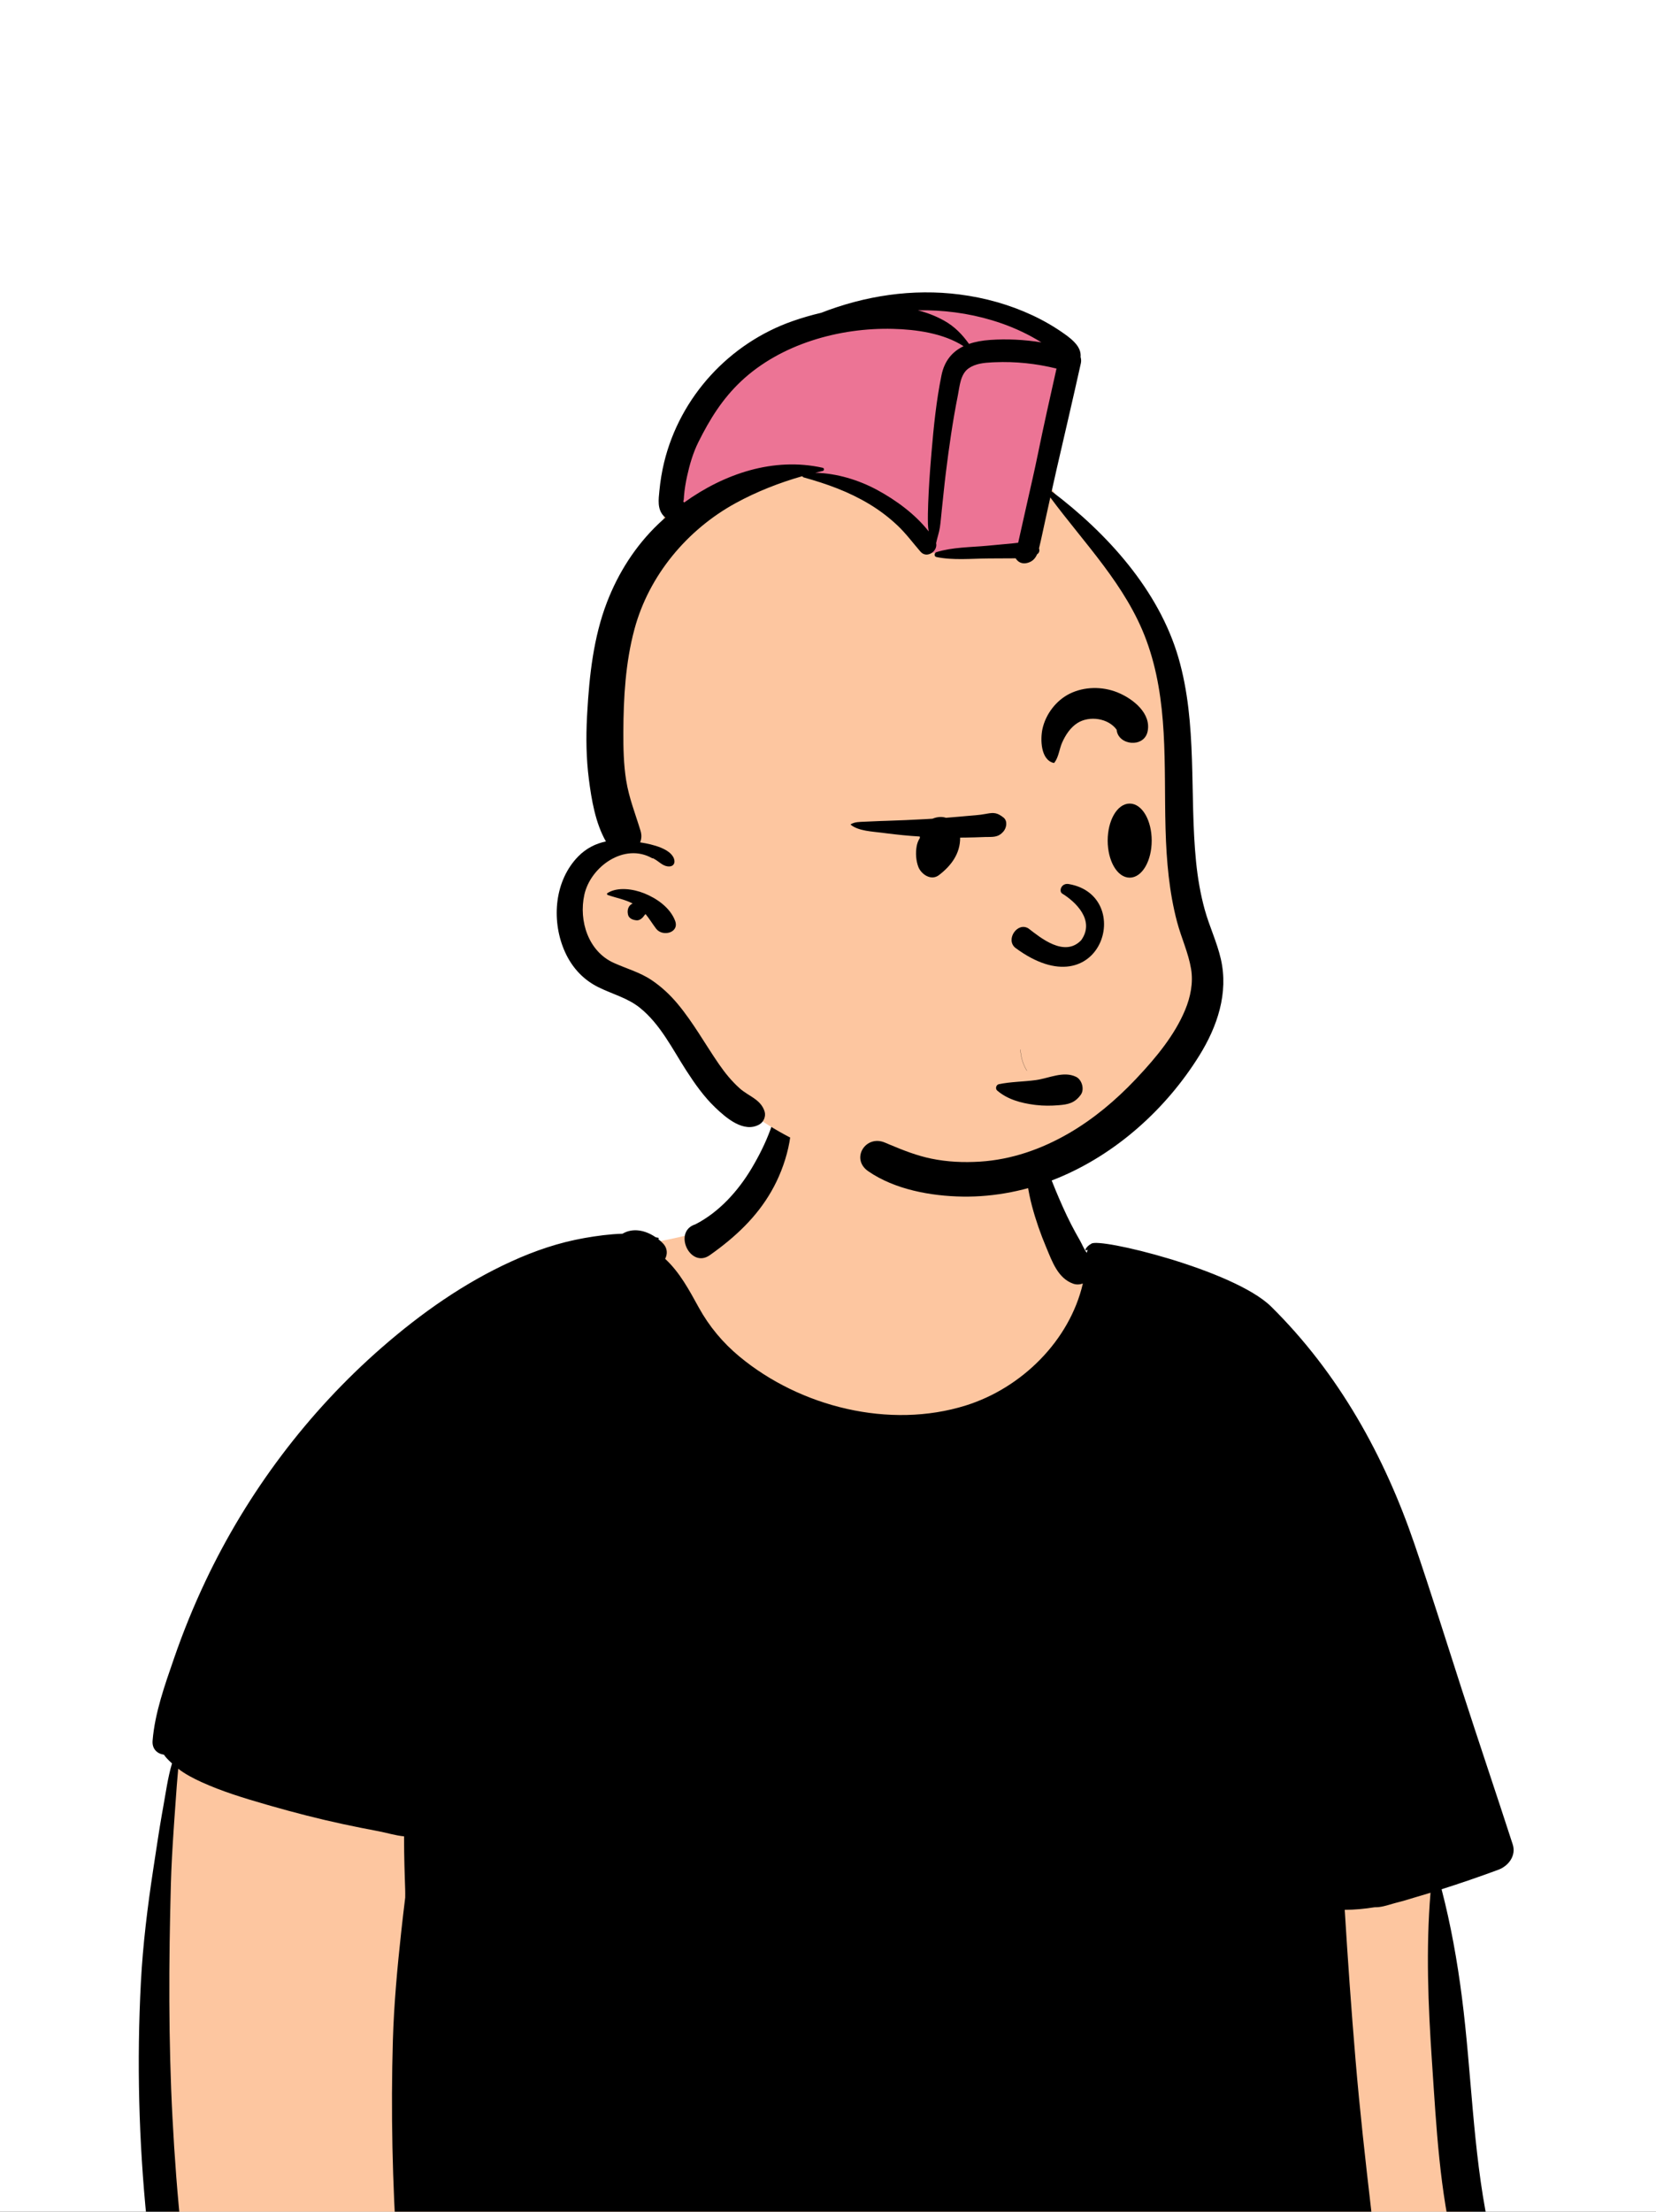 <svg width="200" height="267" viewBox="0 0 200 267" fill="none" xmlns="http://www.w3.org/2000/svg">
<rect x="0" y="0" width="200" height="267" fill="#333333" stroke="none"/>
<g clip-path="url(#clip0_2016_14103)">
<rect width="200" height="267" fill="white"/>
<path fill-rule="evenodd" clip-rule="evenodd" d="M21.197 209.213L172.564 221.234L172.723 222.263C175.259 238.789 176.54 250 176.566 255.898L176.566 256.078C176.566 261.926 178.361 271.225 181.949 283.977L182.171 284.762L20.985 285.043L19.084 246.66L21.197 209.213ZM110.81 126.849C116.965 127.153 123.167 129.792 123.647 131.479C124.714 135.236 126.43 151.32 132.072 153.79C137.715 156.261 149.762 154.009 153.206 159.91C156.651 165.81 167.962 189.865 167.962 195.47C167.962 199.206 131.1 200.503 57.375 199.361C58.316 169.264 62.24 153.443 69.146 151.898L69.763 151.762C79.751 149.579 85.72 149.509 89.127 145.991C92.604 142.4 93.235 136.238 94.677 131.479C95.472 128.857 103.257 126.476 110.81 126.849Z" fill="#FDC6A0"/>
<path fill-rule="evenodd" clip-rule="evenodd" d="M124.307 136.255C124.331 136.237 124.354 136.232 124.379 136.245C124.859 136.475 124.958 136.936 125.123 137.415C125.364 138.117 125.643 138.802 125.9 139.497C126.414 140.892 126.904 142.285 127.476 143.657C128.064 145.068 128.672 146.455 129.369 147.818C129.705 148.477 130.067 149.124 130.434 149.767C130.688 150.213 130.924 150.826 131.258 151.244C131.283 151.111 131.319 150.984 131.362 150.866C131.318 150.887 131.275 150.91 131.235 150.936C131.15 150.988 131.049 150.883 131.1 150.8C131.281 150.5 131.518 150.297 131.788 150.16C132.536 149.329 149.021 153.293 153.528 157.745C161.69 165.808 167.199 175.778 170.822 186.383C172.823 192.235 174.665 198.145 176.569 204.029C178.58 210.251 180.68 216.446 182.695 222.664C183.137 224.031 182.174 225.274 180.957 225.724C178.69 226.561 176.406 227.349 174.103 228.078C175.221 232.371 176.003 236.754 176.564 241.15C177.724 250.215 177.87 259.464 179.698 268.434C180.117 270.492 180.648 272.522 181.209 274.546L181.339 275.013C181.673 276.201 181.977 277.399 182.387 278.561C182.74 279.561 183.196 280.569 183.443 281.601C183.733 282.814 183.306 284.139 182.172 284.763C181.261 285.263 179.957 285.056 179.408 284.116C179.296 283.923 179.229 283.714 179.201 283.503C179.119 283.327 179.043 283.148 178.975 282.964C178.949 282.893 178.925 282.82 178.903 282.746L178.838 282.526C178.677 282.002 178.529 281.474 178.381 280.946C178.141 280.098 177.898 279.253 177.63 278.413L177.494 277.993C176.831 275.972 176.237 273.935 175.719 271.872C173.867 264.476 173.474 256.818 172.966 249.238L172.939 248.846C172.479 242.053 172.204 235.275 172.768 228.497L172.691 228.522V228.522L172.614 228.545C171.881 228.769 171.145 228.989 170.408 229.203C170.385 229.211 170.364 229.22 170.341 229.226C169.869 229.372 169.384 229.511 168.89 229.64L168.593 229.716L168.384 229.773L168.164 229.836C167.465 230.039 166.753 230.272 166.029 230.249C164.829 230.441 163.607 230.558 162.407 230.562C162.777 236.608 163.204 242.651 163.713 248.687C164.224 254.755 164.903 260.8 165.606 266.844C165.953 269.831 166.324 272.811 166.734 275.786C166.941 277.295 167.157 278.796 167.431 280.292C167.714 281.823 168.215 283.458 167.913 285.006C167.907 285.003 167.9 285.001 167.894 285.001C167.793 285.449 167.522 285.851 167.051 286.128C166.187 286.633 164.979 286.337 164.482 285.454C164.44 285.38 164.4 285.304 164.362 285.225C163.853 285.443 163.295 285.528 162.61 285.534L153.327 285.627V285.627C149.108 285.669 144.889 285.714 140.668 285.775C127.415 285.97 114.163 286.196 100.91 286.356L95.941 286.413C88.487 286.491 81.029 286.646 73.576 286.644C69.847 286.644 66.122 286.631 62.393 286.54C60.587 286.496 58.785 286.426 56.981 286.352L56.662 286.337C55.222 286.266 53.693 286.133 52.284 286.455C51.895 287.212 50.903 287.368 50.383 286.595C49.195 284.825 48.871 282.355 48.652 280.192L48.574 279.413C48.331 276.989 48.118 274.565 47.959 272.136C47.398 263.532 47.193 254.92 47.45 246.299C47.581 241.905 47.985 237.536 48.462 233.168C48.612 231.804 48.769 230.443 48.938 229.084L48.941 228.601C48.941 228.447 48.94 228.299 48.936 228.161L48.894 226.85C48.858 225.757 48.826 224.663 48.812 223.569L48.807 222.913L48.8 221.691C47.757 221.592 46.643 221.245 45.743 221.078C44.284 220.806 42.828 220.512 41.376 220.201C38.469 219.576 35.594 218.836 32.738 218.018L32.13 217.844C29.495 217.084 26.823 216.274 24.329 215.137C23.353 214.691 22.379 214.188 21.524 213.529C21.473 214.222 21.395 214.913 21.348 215.6C21.256 216.959 21.145 218.314 21.055 219.673L20.968 220.966C20.825 223.12 20.697 225.273 20.638 227.434C20.381 236.86 20.336 246.326 20.835 255.746C21.082 260.461 21.435 265.177 21.944 269.873C22.193 272.183 22.457 274.499 22.783 276.801C23.119 279.166 23.725 281.516 23.911 283.898C24.088 286.195 20.577 286.529 20 284.429C19.31 281.91 19.134 279.192 18.77 276.602L18.729 276.315C18.325 273.563 18.002 270.801 17.723 268.034C16.76 258.492 16.51 248.901 17.015 239.322C17.255 234.735 17.824 230.165 18.513 225.626L18.593 225.103C18.907 223.07 19.201 221.037 19.556 219.013L19.692 218.255C20.011 216.515 20.256 214.624 20.774 212.884L20.62 212.742C20.332 212.474 20.02 212.164 19.793 211.83C19.012 211.724 18.346 211.162 18.429 210.141C18.697 206.787 19.922 203.376 21.015 200.21C22.111 197.027 23.383 193.903 24.824 190.86C29.892 180.163 37.191 170.452 46.117 162.672C50.852 158.544 56.041 154.884 61.774 152.278C64.601 150.99 67.525 149.995 70.588 149.458C72.105 149.192 73.637 148.985 75.179 148.94C76.43 148.201 77.916 148.512 79.127 149.323L79.193 149.367H79.196L79.506 149.429V149.429C79.582 149.443 79.58 149.564 79.506 149.581C79.502 149.581 79.496 149.583 79.491 149.585C79.69 149.741 79.878 149.908 80.053 150.088C80.632 150.68 80.63 151.394 80.332 151.971C82.105 153.615 83.224 155.727 84.397 157.855C85.654 160.133 87.3 162.103 89.302 163.764C96.644 169.856 107.442 172.55 116.641 169.674C123.405 167.56 129.183 161.839 130.781 154.951C130.403 155.086 129.993 155.108 129.604 154.968C127.778 154.317 127.082 152.321 126.384 150.652L126.35 150.572C125.668 148.955 125.095 147.313 124.643 145.618C124.187 143.906 123.919 142.099 123.807 140.332C123.764 139.633 123.783 138.935 123.819 138.236L123.851 137.659C123.875 137.135 123.868 136.6 124.307 136.255ZM94.605 131.544C94.631 131.481 94.73 131.447 94.768 131.523C96.384 134.858 95.324 139.427 93.796 142.608C92.197 145.935 89.788 148.458 86.934 150.642C86.541 150.942 86.138 151.238 85.728 151.527C83.347 153.21 81.226 148.674 83.974 147.808C86.839 146.351 89.167 143.756 90.785 141.03C91.66 139.556 92.436 138.022 93.029 136.412C93.621 134.805 93.976 133.133 94.605 131.544Z" fill="black"/>
<path fill-rule="evenodd" clip-rule="evenodd" d="M141.475 89.306C141.583 84.002 141.092 78.567 138.522 73.827C136.29 69.378 132.978 65.522 129.578 61.932C128.16 60.434 126.265 58.925 126.443 56.654C126.629 54.272 128.058 49.111 128.279 46.707C128.713 41.98 125.338 40.679 121.393 38.432C116.634 35.723 110.948 36.037 105.791 37.253C96.173 39.554 84.744 43.372 81.109 53.59C80.236 56.11 80.454 58.762 80.28 61.376C80.117 63.823 79.14 66.153 78.203 68.389C73.252 79.439 73.297 91.64 74.196 103.5C71.552 104.113 68.996 106.184 68.413 108.931C67.437 113.742 72.469 115.966 75.442 118.566C79.067 121.737 81.707 125.841 85.002 129.325C106.387 152.963 153.574 142.084 143.764 105.266C142.433 100.034 141.277 94.741 141.475 89.306Z" fill="#FDC6A0"/>
<path fill-rule="evenodd" clip-rule="evenodd" d="M105.791 37.253C110.897 36.049 116.521 35.73 121.25 38.352L121.746 38.632C125.537 40.76 128.7 42.121 128.279 46.707C128.058 49.111 126.629 54.272 126.443 56.654C126.437 56.73 126.433 56.804 126.432 56.878L124.237 66.737H112.307C106.562 60.569 101.427 57.485 96.902 57.485C92.436 57.485 87.705 58.863 82.709 61.62L82.509 61.731L80.237 61.863C80.255 61.701 80.269 61.539 80.28 61.376C80.454 58.762 80.236 56.11 81.109 53.59C84.744 43.372 96.173 39.554 105.791 37.253Z" fill="#EC7495"/>
<path fill-rule="evenodd" clip-rule="evenodd" d="M99.174 37.763C104.486 35.693 110.226 34.818 115.904 35.552C118.959 35.946 121.922 36.77 124.716 38.077C126.063 38.708 127.356 39.456 128.568 40.32L128.679 40.399C129.639 41.093 130.617 41.951 130.505 43.103C130.58 43.344 130.593 43.609 130.534 43.873C129.587 48.132 128.594 52.377 127.614 56.628C127.408 57.521 127.208 58.416 127.011 59.312C133.681 64.347 139.951 71.231 142.326 79.411C144.65 87.418 143.632 95.852 144.454 104.047C144.649 105.989 144.977 107.915 145.494 109.798C146.049 111.82 146.976 113.731 147.444 115.775C148.388 119.889 147.02 123.926 144.855 127.414C140.841 133.879 134.778 139.335 127.728 142.231C124.12 143.713 120.149 144.519 116.246 144.456C112.419 144.395 108.062 143.607 104.858 141.393C102.692 139.896 104.543 136.949 106.873 137.937L107.506 138.204C109.122 138.882 110.726 139.511 112.458 139.871C114.395 140.274 116.384 140.36 118.356 140.236C122.179 139.996 125.804 138.721 129.103 136.805C132.081 135.076 134.734 132.843 137.103 130.349L137.367 130.069C139.61 127.684 141.868 124.965 143.129 121.931C143.779 120.369 144.13 118.652 143.849 116.968C143.525 115.026 142.662 113.197 142.159 111.299C141.203 107.694 140.881 103.935 140.771 100.216L140.763 99.93C140.56 92.297 141.137 84.567 138.441 77.272C135.999 70.665 130.965 65.61 126.848 60.05C126.645 60.97 126.444 61.891 126.24 62.81C125.995 63.908 125.773 65.014 125.507 66.107L125.487 66.187V66.187C125.567 66.422 125.539 66.69 125.325 66.859C125.301 66.878 125.277 66.894 125.254 66.911C125.035 67.417 124.697 67.805 124.049 67.966C123.429 68.12 122.938 67.857 122.663 67.403L119.427 67.419V67.419C117.372 67.43 115.117 67.667 113.096 67.247C112.785 67.183 112.824 66.74 113.096 66.655C115.006 66.057 117.236 66.071 119.218 65.886L122.343 65.594V65.594C122.481 65.581 122.62 65.564 122.759 65.547L122.969 65.52L124.055 60.675V60.675C124.486 58.753 124.937 56.834 125.331 54.903C126.041 51.423 126.819 47.959 127.597 44.493C125.154 43.893 122.661 43.624 120.134 43.731L119.842 43.744C118.863 43.791 117.813 43.889 116.995 44.459C115.979 45.165 115.906 46.622 115.681 47.745C115.064 50.827 114.622 53.937 114.235 57.056C114.047 58.564 113.906 60.076 113.74 61.586C113.664 62.271 113.618 62.968 113.516 63.648C113.42 64.297 113.188 64.928 113.057 65.568C113.282 66.546 111.931 67.475 111.177 66.606C110.244 65.532 109.427 64.411 108.385 63.429C107.34 62.444 106.198 61.581 104.967 60.842C102.465 59.34 99.866 58.416 97.072 57.635C96.98 57.609 96.927 57.552 96.902 57.485C94.114 58.278 91.387 59.352 88.857 60.733C82.992 63.936 78.374 69.464 76.625 75.957C75.538 79.989 75.299 84.248 75.284 88.408C75.277 90.34 75.318 92.293 75.623 94.204C75.963 96.335 76.734 98.241 77.356 100.287C77.518 100.821 77.479 101.298 77.306 101.696L77.464 101.72C78.734 101.919 81.221 102.48 81.448 103.868C81.511 104.257 81.294 104.562 80.895 104.595C80.186 104.656 79.74 104.139 79.173 103.786C79.071 103.723 78.967 103.665 78.862 103.606C78.835 103.625 78.799 103.63 78.762 103.608C75.412 101.696 71.318 104.621 70.573 108.014C69.876 111.183 71.061 114.853 74.116 116.238C75.651 116.935 77.285 117.372 78.698 118.325C79.888 119.126 80.939 120.107 81.856 121.209C83.744 123.477 85.168 126.063 86.84 128.484C87.574 129.546 88.389 130.55 89.358 131.409C90.419 132.349 91.896 132.72 92.345 134.191C92.52 134.765 92.229 135.455 91.714 135.747C89.828 136.816 87.692 134.956 86.373 133.695C85.019 132.4 83.914 130.833 82.9 129.264C81.202 126.637 79.752 123.64 77.261 121.648C75.766 120.453 73.904 120.001 72.221 119.156C70.29 118.186 68.919 116.597 68.099 114.61C66.591 110.952 66.988 106.289 69.846 103.378C70.774 102.433 71.948 101.828 73.178 101.585C71.908 99.358 71.437 96.55 71.118 94.058C70.798 91.555 70.764 89.035 70.896 86.517L70.923 86.028C71.175 81.537 71.683 76.926 73.304 72.71C74.669 69.162 76.74 65.907 79.492 63.277C79.775 63.005 80.067 62.739 80.363 62.478C80.284 62.417 80.207 62.351 80.139 62.277C79.368 61.436 79.534 60.3 79.636 59.255C79.75 58.093 79.935 56.934 80.212 55.799C82.148 47.883 88.1 41.425 95.758 38.754C96.865 38.368 98.009 38.036 99.174 37.763ZM73.371 107.812C74.61 107.026 76.502 107.327 77.794 107.842C79.315 108.447 80.934 109.576 81.532 111.154C82.087 112.614 80.018 113.132 79.246 112.12C78.769 111.494 78.416 110.892 77.964 110.347C77.906 110.403 77.852 110.462 77.803 110.527L77.768 110.576C77.576 110.858 77.226 111.152 76.852 111.102L76.751 111.089V111.089C76.374 111.038 75.958 110.854 75.854 110.443L75.843 110.396L75.829 110.322C75.743 109.864 75.879 109.36 76.317 109.121C76.346 109.105 76.376 109.091 76.406 109.076C75.442 108.57 74.449 108.412 73.401 108.047C73.297 108.011 73.273 107.873 73.371 107.812ZM107.835 39.702C101.375 39.539 94.288 41.531 89.513 46.017C87.252 48.141 85.721 50.612 84.348 53.367C83.699 54.667 83.282 56.108 82.973 57.525C82.803 58.3 82.677 59.081 82.609 59.872C82.596 60.025 82.599 60.185 82.575 60.336C82.555 60.465 82.531 60.498 82.509 60.49C82.52 60.526 82.573 60.599 82.624 60.669C87.461 57.182 93.448 55.152 99.368 56.474C99.556 56.516 99.556 56.814 99.368 56.856C99.065 56.924 98.763 57 98.461 57.074C101.052 57.131 103.714 57.945 105.951 59.155C108.187 60.364 110.538 62.073 112.159 64.153C112.113 63.849 112.076 63.544 112.069 63.236C112.051 62.412 112.07 61.584 112.101 60.761C112.167 58.977 112.288 57.192 112.435 55.412L112.499 54.636C112.761 51.526 113.084 48.327 113.711 45.284C114.077 43.509 115.056 42.428 116.372 41.794C113.929 40.213 110.613 39.772 107.835 39.702ZM119.814 38.667C116.903 37.792 113.873 37.407 110.84 37.459C111.942 37.739 113.009 38.144 114.014 38.705C115.306 39.426 116.216 40.381 117.031 41.52C117.798 41.252 118.65 41.104 119.548 41.04C121.62 40.893 123.714 41.004 125.773 41.331C125.389 41.094 124.999 40.866 124.603 40.65C123.08 39.82 121.474 39.165 119.814 38.667Z" fill="black"/>
<path fill-rule="evenodd" clip-rule="evenodd" d="M125.116 130.389C126.713 130.166 128.431 129.262 129.956 129.997C130.669 130.341 131.007 131.516 130.525 132.169C129.789 133.167 129.029 133.332 127.834 133.428C126.938 133.5 126.037 133.505 125.143 133.402L124.916 133.374C123.321 133.168 121.664 132.723 120.429 131.651C120.176 131.431 120.305 130.957 120.63 130.889C122.097 130.58 123.631 130.596 125.116 130.389ZM123.237 126.71C123.236 126.697 123.256 126.697 123.257 126.71C123.295 127.623 123.552 128.47 124.026 129.251C124.032 129.262 124.015 129.272 124.009 129.261C123.534 128.479 123.276 127.624 123.237 126.71ZM128.271 107.866C129.866 108.836 132.297 111.098 130.581 113.503C128.561 115.624 125.652 113.193 124.219 112.093C122.89 111.241 121.396 113.433 122.629 114.428C132.987 122.099 137.19 108.12 129.078 106.726C128.184 106.572 127.853 107.566 128.271 107.866ZM136.436 97.01C136.811 97.01 137.169 97.137 137.495 97.372C137.817 97.604 138.107 97.942 138.349 98.364C138.808 99.162 139.094 100.264 139.094 101.482C139.094 102.7 138.808 103.802 138.349 104.6C138.107 105.022 137.817 105.36 137.495 105.592C137.169 105.827 136.811 105.954 136.436 105.954C136.062 105.954 135.703 105.827 135.377 105.592C135.056 105.36 134.765 105.022 134.523 104.6C134.065 103.802 133.778 102.7 133.778 101.482C133.778 100.264 134.065 99.162 134.523 98.364C134.765 97.942 135.056 97.604 135.377 97.372C135.703 97.137 136.062 97.01 136.436 97.01ZM119.087 98.252L119.228 98.226C120.051 98.076 120.467 98.126 121.184 98.688C121.722 99.109 121.568 99.939 121.184 100.383C120.514 101.156 119.86 101.019 118.943 101.048L118.879 101.051C118.115 101.082 117.35 101.103 116.585 101.115C116.376 101.118 116.167 101.118 115.958 101.119C115.98 103.055 114.864 104.529 113.394 105.65C112.444 106.375 111.243 105.539 110.904 104.637C110.624 103.89 110.563 102.972 110.709 102.155C110.763 101.854 110.875 101.527 111.046 101.248L111.095 101.173L111.087 101.066C111.085 101.04 111.087 101.014 111.086 100.988C109.722 100.905 108.365 100.768 107.01 100.596L106.558 100.537C105.4 100.384 103.701 100.335 102.764 99.582C102.734 99.558 102.745 99.505 102.776 99.488C103.291 99.211 103.814 99.227 104.389 99.201L104.472 99.197C105.098 99.165 105.723 99.138 106.349 99.116L106.975 99.097C108.577 99.051 110.18 98.973 111.781 98.888C112.059 98.873 112.337 98.856 112.616 98.838C112.907 98.716 113.217 98.643 113.523 98.629C113.776 98.618 114.02 98.653 114.249 98.726C114.834 98.681 115.418 98.632 116.002 98.579L116.585 98.525C117.409 98.446 118.274 98.412 119.087 98.252ZM129.201 83.741C130.961 82.876 133.102 82.855 134.915 83.571L135.035 83.62C136.866 84.38 139.072 86.136 138.595 88.323C138.158 90.325 135.019 89.986 134.86 88.093C133.846 86.689 131.574 86.38 130.145 87.274C129.279 87.816 128.684 88.728 128.277 89.648C127.931 90.432 127.866 91.4 127.334 92.082C127.316 92.105 127.282 92.109 127.256 92.103C125.669 91.735 125.633 89.212 125.903 87.989C126.296 86.21 127.558 84.549 129.201 83.741Z" fill="black"/>
</g>
<defs>
<clipPath id="clip0_2016_14103">
<rect width="200" height="267" fill="white"/>
</clipPath>
</defs>
</svg>
